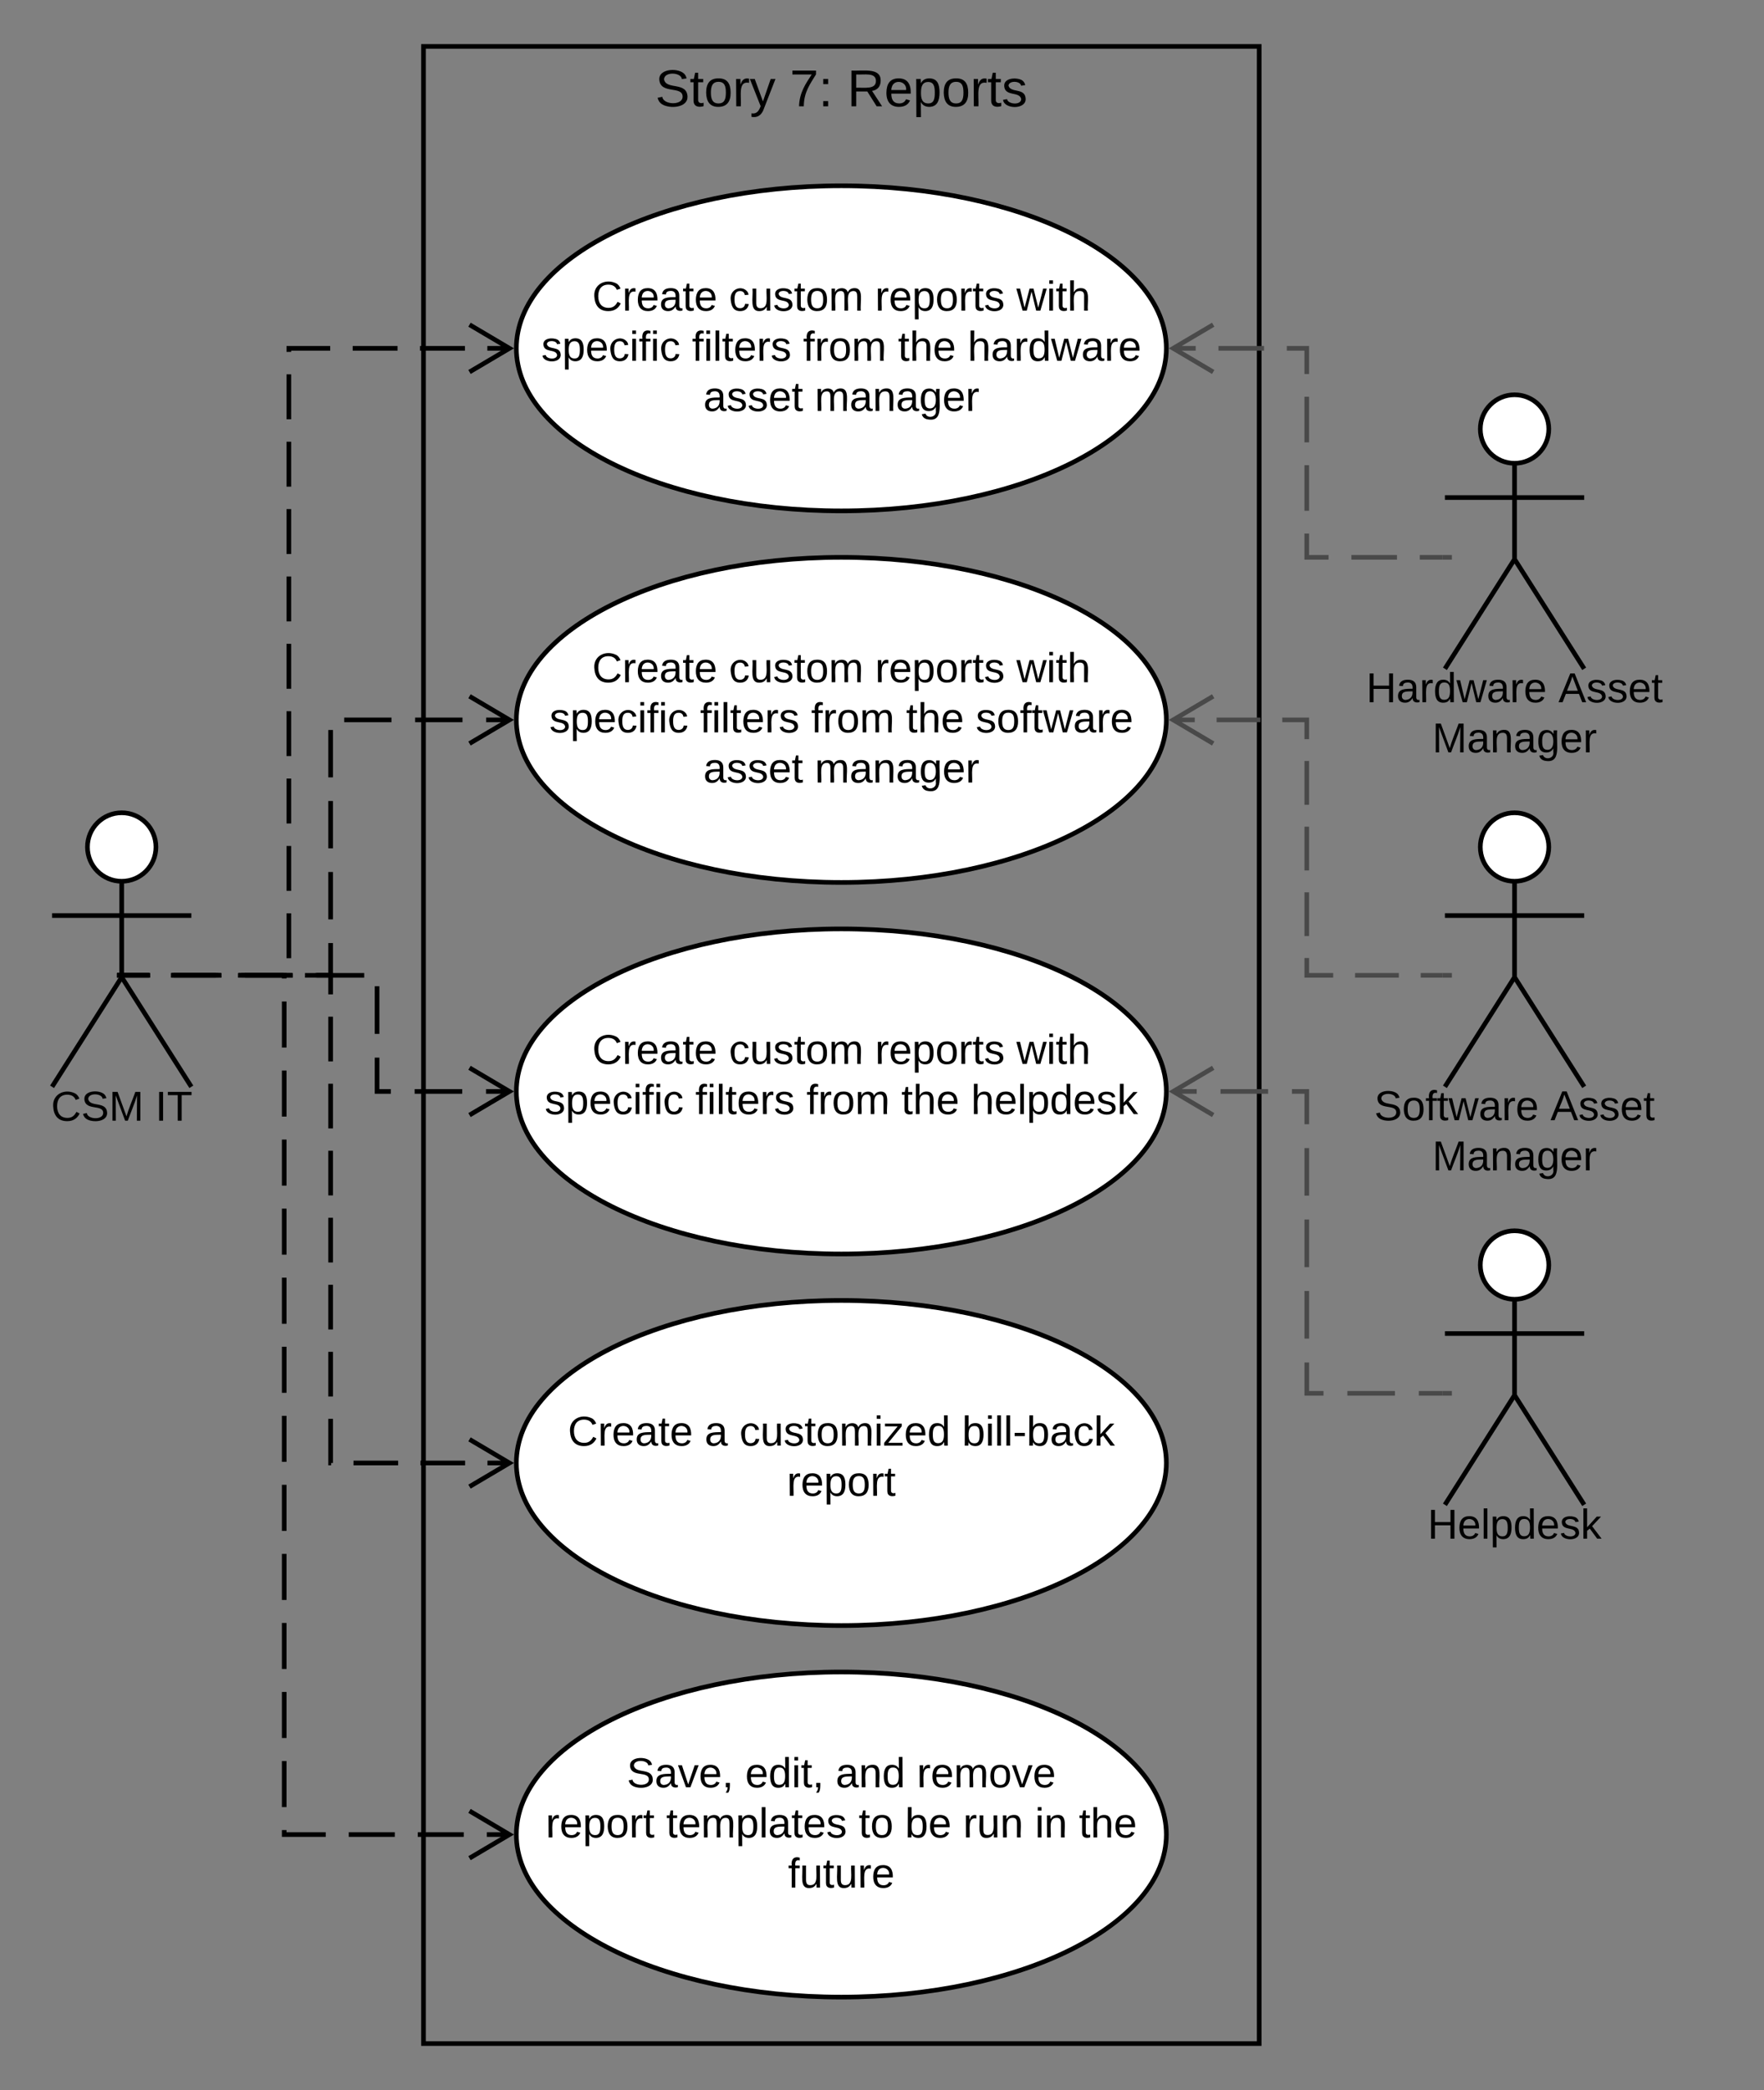 <svg xmlns="http://www.w3.org/2000/svg" xmlns:xlink="http://www.w3.org/1999/xlink" xmlns:lucid="lucid" width="759.88" height="900"><rect width="100%" height="100%" fill="#808080" stroke="none"/><g transform="translate(-197.575 -140)" lucid:page-tab-id="0_0"><path d="M264.75 504.75c0 8.15-6.6 14.75-14.75 14.75s-14.75-6.6-14.75-14.75S241.85 490 250 490s14.75 6.6 14.75 14.75z" stroke="#000" stroke-width="2" fill="#fff"/><path d="M220 490h60v118h-60z" fill="none"/><path d="M250 519.5v41.3l30 47.2m-30-47.2L220 608m0-73.75h60" stroke="#000" stroke-width="2" fill="none"/><use xlink:href="#a" transform="matrix(1,0,0,1,140,608) translate(79.575 14.6)"/><use xlink:href="#b" transform="matrix(1,0,0,1,140,608) translate(124.475 14.6)"/><path d="M380 160h360v860H380z" stroke="#000" stroke-width="2" fill="none"/><use xlink:href="#c" transform="matrix(1,0,0,1,388,168) translate(91.846 17.778)"/><use xlink:href="#d" transform="matrix(1,0,0,1,388,168) translate(149.809 17.778)"/><use xlink:href="#e" transform="matrix(1,0,0,1,388,168) translate(174.5 17.778)"/><path d="M700 290c0 38.66-62.68 70-140 70s-140-31.34-140-70 62.68-70 140-70 140 31.34 140 70z" stroke="#000" stroke-width="2" fill="#fff"/><use xlink:href="#f" transform="matrix(1,0,0,1,420,220) translate(32.68 53.775)"/><use xlink:href="#g" transform="matrix(1,0,0,1,420,220) translate(91.58 53.775)"/><use xlink:href="#h" transform="matrix(1,0,0,1,420,220) translate(154.53 53.775)"/><use xlink:href="#i" transform="matrix(1,0,0,1,420,220) translate(215.43 53.775)"/><use xlink:href="#j" transform="matrix(1,0,0,1,420,220) translate(10.755 75.375)"/><use xlink:href="#k" transform="matrix(1,0,0,1,420,220) translate(75.655 75.375)"/><use xlink:href="#l" transform="matrix(1,0,0,1,420,220) translate(123.505 75.375)"/><use xlink:href="#m" transform="matrix(1,0,0,1,420,220) translate(164.405 75.375)"/><use xlink:href="#n" transform="matrix(1,0,0,1,420,220) translate(194.405 75.375)"/><use xlink:href="#o" transform="matrix(1,0,0,1,420,220) translate(80.555 96.975)"/><use xlink:href="#p" transform="matrix(1,0,0,1,420,220) translate(128.555 96.975)"/><path d="M700 450c0 38.66-62.68 70-140 70s-140-31.34-140-70 62.68-70 140-70 140 31.34 140 70z" stroke="#000" stroke-width="2" fill="#fff"/><use xlink:href="#f" transform="matrix(1,0,0,1,420,380) translate(32.68 53.775)"/><use xlink:href="#g" transform="matrix(1,0,0,1,420,380) translate(91.58 53.775)"/><use xlink:href="#h" transform="matrix(1,0,0,1,420,380) translate(154.53 53.775)"/><use xlink:href="#i" transform="matrix(1,0,0,1,420,380) translate(215.43 53.775)"/><use xlink:href="#j" transform="matrix(1,0,0,1,420,380) translate(14.23 75.375)"/><use xlink:href="#k" transform="matrix(1,0,0,1,420,380) translate(79.13 75.375)"/><use xlink:href="#l" transform="matrix(1,0,0,1,420,380) translate(126.98 75.375)"/><use xlink:href="#m" transform="matrix(1,0,0,1,420,380) translate(167.88 75.375)"/><use xlink:href="#q" transform="matrix(1,0,0,1,420,380) translate(197.88 75.375)"/><use xlink:href="#o" transform="matrix(1,0,0,1,420,380) translate(80.555 96.975)"/><use xlink:href="#p" transform="matrix(1,0,0,1,420,380) translate(128.555 96.975)"/><path d="M700 610c0 38.66-62.68 70-140 70s-140-31.34-140-70 62.68-70 140-70 140 31.34 140 70z" stroke="#000" stroke-width="2" fill="#fff"/><use xlink:href="#f" transform="matrix(1,0,0,1,420,540) translate(32.68 58.15)"/><use xlink:href="#g" transform="matrix(1,0,0,1,420,540) translate(91.58 58.15)"/><use xlink:href="#h" transform="matrix(1,0,0,1,420,540) translate(154.53 58.15)"/><use xlink:href="#i" transform="matrix(1,0,0,1,420,540) translate(215.43 58.15)"/><use xlink:href="#j" transform="matrix(1,0,0,1,420,540) translate(12.205 79.75)"/><use xlink:href="#k" transform="matrix(1,0,0,1,420,540) translate(77.105 79.75)"/><use xlink:href="#l" transform="matrix(1,0,0,1,420,540) translate(124.955 79.75)"/><use xlink:href="#m" transform="matrix(1,0,0,1,420,540) translate(165.855 79.75)"/><use xlink:href="#r" transform="matrix(1,0,0,1,420,540) translate(195.855 79.75)"/><path d="M700 770c0 38.66-62.68 70-140 70s-140-31.34-140-70 62.68-70 140-70 140 31.34 140 70z" stroke="#000" stroke-width="2" fill="#fff"/><use xlink:href="#f" transform="matrix(1,0,0,1,420,700) translate(22.205 62.525)"/><use xlink:href="#s" transform="matrix(1,0,0,1,420,700) translate(81.105 62.525)"/><use xlink:href="#t" transform="matrix(1,0,0,1,420,700) translate(96.105 62.525)"/><use xlink:href="#u" transform="matrix(1,0,0,1,420,700) translate(192.005 62.525)"/><use xlink:href="#v" transform="matrix(1,0,0,1,420,700) translate(116.555 84.125)"/><path d="M700 930c0 38.66-62.68 70-140 70s-140-31.34-140-70 62.68-70 140-70 140 31.34 140 70z" stroke="#000" stroke-width="2" fill="#fff"/><use xlink:href="#w" transform="matrix(1,0,0,1,420,860) translate(47.58 49.65)"/><use xlink:href="#x" transform="matrix(1,0,0,1,420,860) translate(98.58 49.65)"/><use xlink:href="#y" transform="matrix(1,0,0,1,420,860) translate(137.53 49.65)"/><use xlink:href="#z" transform="matrix(1,0,0,1,420,860) translate(172.53 49.65)"/><use xlink:href="#A" transform="matrix(1,0,0,1,420,860) translate(12.655 71.25)"/><use xlink:href="#B" transform="matrix(1,0,0,1,420,860) translate(64.555 71.25)"/><use xlink:href="#C" transform="matrix(1,0,0,1,420,860) translate(147.455 71.25)"/><use xlink:href="#D" transform="matrix(1,0,0,1,420,860) translate(167.455 71.25)"/><use xlink:href="#E" transform="matrix(1,0,0,1,420,860) translate(192.455 71.25)"/><use xlink:href="#F" transform="matrix(1,0,0,1,420,860) translate(223.405 71.25)"/><use xlink:href="#G" transform="matrix(1,0,0,1,420,860) translate(242.355 71.25)"/><use xlink:href="#H" transform="matrix(1,0,0,1,420,860) translate(117.03 92.85)"/><path d="M417.18 290H322v270h-70" fill="none"/><path d="M417.18 290h-9.67m-9.66 0H378.5m-9.67 0H349.5m-9.68 0H322v1.53m0 9.67v19.34m0 9.67v19.35m0 9.67v19.34m0 9.67v19.34m0 9.67v19.35m0 9.66v19.34m0 9.67v19.34m0 9.68v19.34m0 9.67v19.33m-2.3 7.37h-19.35m-9.67 0h-19.34m-9.67 0H252M399.82 300.18L417.04 290l-17.22-10.18M252.03 560H248" stroke="#000" stroke-width="2" fill="none"/><path d="M417.18 450H340v110h-88" fill="none"/><path d="M417.18 450h-10.2m-10.18 0h-20.4m-10.18 0h-20.38m-5.84 4.35v20.4m0 10.18v20.38m0 10.2v20.4m0 10.18V560h-6.46m-10.2 0h-20.38m-10.2 0H272.4m-10.2 0H252M399.82 460.18L417.04 450l-17.22-10.18M252.03 560H248" stroke="#000" stroke-width="2" fill="none"/><path d="M417.18 610H360v-50H252" fill="none"/><path d="M417.18 610h-10.24m-10.25 0h-20.5m-10.25 0H360v-14.55m0-10.24v-20.5m-5.53-4.7h-20.5m-10.24 0h-20.5M293 560h-20.5m-10.25 0H252M399.82 620.18L417.04 610l-17.22-10.18M252.03 560H248" stroke="#000" stroke-width="2" fill="none"/><path d="M417.18 770H340V560h-88" fill="none"/><path d="M417.18 770h-9.62m-9.62 0H378.7m-9.62 0h-19.24m-9.62 0H340v-19.02m0-9.62v-19.24m0-9.62v-19.24m0-9.62V664.4m0-9.62v-19.24m0-9.62v-19.24m0-9.62v-19.24m0-9.62V560h-11.04m-9.62 0H300.1m-9.62 0h-19.24m-9.62 0H252M399.82 780.18L417.04 770l-17.22-10.18M252.03 560H248" stroke="#000" stroke-width="2" fill="none"/><path d="M417.18 930H320V560h-68" fill="none"/><path d="M417.18 930h-9.9m-9.92 0h-19.82m-9.9 0H347.8m-9.9 0H320v-1.93m0-9.9v-19.83m0-9.9V868.6m0-9.9v-19.82m0-9.9v-19.84m0-9.9V779.4m0-9.9v-19.82m0-9.9v-19.83m0-9.9V690.2m0-9.92v-19.82m0-9.9v-19.83m0-9.9V601m0-9.9v-19.83m0-9.92V560h-18.45m-9.9 0H271.8m-9.9 0H252M399.82 940.18L417.04 930l-17.22-10.18M252.03 560H248" stroke="#000" stroke-width="2" fill="none"/><path d="M864.75 324.75c0 8.15-6.6 14.75-14.75 14.75s-14.75-6.6-14.75-14.75S841.85 310 850 310s14.75 6.6 14.75 14.75z" stroke="#000" stroke-width="2" fill="#fff"/><path d="M820 310h60v118h-60z" fill="none"/><path d="M850 339.5v41.3l30 47.2m-30-47.2L820 428m0-73.75h60" stroke="#000" stroke-width="2" fill="none"/><g><use xlink:href="#I" transform="matrix(1,0,0,1,740,428) translate(46.1 14.4)"/><use xlink:href="#J" transform="matrix(1,0,0,1,740,428) translate(128.9 14.4)"/><use xlink:href="#K" transform="matrix(1,0,0,1,740,428) translate(74.55 36)"/></g><path d="M864.75 504.75c0 8.15-6.6 14.75-14.75 14.75s-14.75-6.6-14.75-14.75S841.85 490 850 490s14.75 6.6 14.75 14.75z" stroke="#000" stroke-width="2" fill="#fff"/><path d="M820 490h60v118h-60z" fill="none"/><path d="M850 519.5v41.3l30 47.2m-30-47.2L820 608m0-73.75h60" stroke="#000" stroke-width="2" fill="none"/><g><use xlink:href="#L" transform="matrix(1,0,0,1,740,608) translate(49.55 14.4)"/><use xlink:href="#M" transform="matrix(1,0,0,1,740,608) translate(125.45 14.4)"/><use xlink:href="#K" transform="matrix(1,0,0,1,740,608) translate(74.55 36)"/></g><path d="M864.75 684.75c0 8.15-6.6 14.75-14.75 14.75s-14.75-6.6-14.75-14.75S841.85 670 850 670s14.75 6.6 14.75 14.75z" stroke="#000" stroke-width="2" fill="#fff"/><path d="M820 670h60v118h-60z" fill="none"/><path d="M850 699.5v41.3l30 47.2m-30-47.2L820 788m0-73.75h60" stroke="#000" stroke-width="2" fill="none"/><g><use xlink:href="#N" transform="matrix(1,0,0,1,740,788) translate(72.55 14.6)"/></g><path d="M702.82 290h57.68v90H819" fill="none"/><path d="M702.82 290h9.82m9.8 0h19.65m9.8 0h8.6v11.05m0 9.8v19.65m0 9.82v19.63m0 9.82V380h9.4m9.83 0h19.63m9.82 0H819M720.18 279.82L702.96 290l17.22 10.18" stroke="#494949" stroke-width="2" fill="none"/><path d="M823 381h-4.03v-2H823z" fill="#494949"/><path d="M702.82 450h57.68v110H819" fill="none"/><path d="M702.82 450h9.42m9.43 0h18.85m9.42 0h10.56v8.3m0 9.4v18.86m0 9.42v18.85m0 9.43v18.85m0 9.43V560h11.38m9.42 0h18.85m9.43 0H819M720.18 439.82L702.96 450l17.22 10.18" stroke="#494949" stroke-width="2" fill="none"/><path d="M823 561h-4.03v-2H823z" fill="#494949"/><path d="M702.82 610h57.68v130H819" fill="none"/><path d="M702.82 610h10.26m10.25 0h20.52m10.26 0h6.4v14.12m0 10.26v20.5m0 10.27v20.52m0 10.25v20.52m0 10.26V740h7.2m10.27 0h20.5m10.27 0H819M720.18 599.82L702.96 610l17.22 10.18" stroke="#494949" stroke-width="2" fill="none"/><path d="M823 741h-4.03v-2H823z" fill="#494949"/><defs><path d="M212-179c-10-28-35-45-73-45-59 0-87 40-87 99 0 60 29 101 89 101 43 0 62-24 78-52l27 14C228-24 195 4 139 4 59 4 22-46 18-125c-6-104 99-153 187-111 19 9 31 26 39 46" id="O"/><path d="M185-189c-5-48-123-54-124 2 14 75 158 14 163 119 3 78-121 87-175 55-17-10-28-26-33-46l33-7c5 56 141 63 141-1 0-78-155-14-162-118-5-82 145-84 179-34 5 7 8 16 11 25" id="P"/><path d="M240 0l2-218c-23 76-54 145-80 218h-23L58-218 59 0H30v-248h44l77 211c21-75 51-140 76-211h43V0h-30" id="Q"/><g id="a"><use transform="matrix(0.05,0,0,0.05,0,0)" xlink:href="#O"/><use transform="matrix(0.05,0,0,0.05,12.95,0)" xlink:href="#P"/><use transform="matrix(0.05,0,0,0.05,24.95,0)" xlink:href="#Q"/></g><path d="M33 0v-248h34V0H33" id="R"/><path d="M127-220V0H93v-220H8v-28h204v28h-85" id="S"/><g id="b"><use transform="matrix(0.05,0,0,0.05,0,0)" xlink:href="#R"/><use transform="matrix(0.05,0,0,0.05,5,0)" xlink:href="#S"/></g><path d="M59-47c-2 24 18 29 38 22v24C64 9 27 4 27-40v-127H5v-23h24l9-43h21v43h35v23H59v120" id="T"/><path d="M100-194c62-1 85 37 85 99 1 63-27 99-86 99S16-35 15-95c0-66 28-99 85-99zM99-20c44 1 53-31 53-75 0-43-8-75-51-75s-53 32-53 75 10 74 51 75" id="U"/><path d="M114-163C36-179 61-72 57 0H25l-1-190h30c1 12-1 29 2 39 6-27 23-49 58-41v29" id="V"/><path d="M179-190L93 31C79 59 56 82 12 73V49c39 6 53-20 64-50L1-190h34L92-34l54-156h33" id="W"/><g id="c"><use transform="matrix(0.062,0,0,0.062,0,0)" xlink:href="#P"/><use transform="matrix(0.062,0,0,0.062,14.815,0)" xlink:href="#T"/><use transform="matrix(0.062,0,0,0.062,20.988,0)" xlink:href="#U"/><use transform="matrix(0.062,0,0,0.062,33.333,0)" xlink:href="#V"/><use transform="matrix(0.062,0,0,0.062,40.679,0)" xlink:href="#W"/></g><path d="M64 0c3-98 48-159 88-221H18v-27h164v26C143-157 98-101 97 0H64" id="X"/><path d="M33-154v-36h34v36H33zM33 0v-36h34V0H33" id="Y"/><g id="d"><use transform="matrix(0.062,0,0,0.062,0,0)" xlink:href="#X"/><use transform="matrix(0.062,0,0,0.062,12.346,0)" xlink:href="#Y"/></g><path d="M233-177c-1 41-23 64-60 70L243 0h-38l-65-103H63V0H30v-248c88 3 205-21 203 71zM63-129c60-2 137 13 137-47 0-61-80-42-137-45v92" id="Z"/><path d="M100-194c63 0 86 42 84 106H49c0 40 14 67 53 68 26 1 43-12 49-29l28 8c-11 28-37 45-77 45C44 4 14-33 15-96c1-61 26-98 85-98zm52 81c6-60-76-77-97-28-3 7-6 17-6 28h103" id="aa"/><path d="M115-194c55 1 70 41 70 98S169 2 115 4C84 4 66-9 55-30l1 105H24l-1-265h31l2 30c10-21 28-34 59-34zm-8 174c40 0 45-34 45-75s-6-73-45-74c-42 0-51 32-51 76 0 43 10 73 51 73" id="ab"/><path d="M135-143c-3-34-86-38-87 0 15 53 115 12 119 90S17 21 10-45l28-5c4 36 97 45 98 0-10-56-113-15-118-90-4-57 82-63 122-42 12 7 21 19 24 35" id="ac"/><g id="e"><use transform="matrix(0.062,0,0,0.062,0,0)" xlink:href="#Z"/><use transform="matrix(0.062,0,0,0.062,15.988,0)" xlink:href="#aa"/><use transform="matrix(0.062,0,0,0.062,28.333,0)" xlink:href="#ab"/><use transform="matrix(0.062,0,0,0.062,40.679,0)" xlink:href="#U"/><use transform="matrix(0.062,0,0,0.062,53.025,0)" xlink:href="#V"/><use transform="matrix(0.062,0,0,0.062,60.37,0)" xlink:href="#T"/><use transform="matrix(0.062,0,0,0.062,66.543,0)" xlink:href="#ac"/></g><path d="M141-36C126-15 110 5 73 4 37 3 15-17 15-53c-1-64 63-63 125-63 3-35-9-54-41-54-24 1-41 7-42 31l-33-3c5-37 33-52 76-52 45 0 72 20 72 64v82c-1 20 7 32 28 27v20c-31 9-61-2-59-35zM48-53c0 20 12 33 32 33 41-3 63-29 60-74-43 2-92-5-92 41" id="ad"/><g id="f"><use transform="matrix(0.05,0,0,0.05,0,0)" xlink:href="#O"/><use transform="matrix(0.05,0,0,0.05,12.95,0)" xlink:href="#V"/><use transform="matrix(0.05,0,0,0.05,18.9,0)" xlink:href="#aa"/><use transform="matrix(0.05,0,0,0.05,28.9,0)" xlink:href="#ad"/><use transform="matrix(0.05,0,0,0.05,38.9,0)" xlink:href="#T"/><use transform="matrix(0.05,0,0,0.05,43.9,0)" xlink:href="#aa"/></g><path d="M96-169c-40 0-48 33-48 73s9 75 48 75c24 0 41-14 43-38l32 2c-6 37-31 61-74 61-59 0-76-41-82-99-10-93 101-131 147-64 4 7 5 14 7 22l-32 3c-4-21-16-35-41-35" id="ae"/><path d="M84 4C-5 8 30-112 23-190h32v120c0 31 7 50 39 49 72-2 45-101 50-169h31l1 190h-30c-1-10 1-25-2-33-11 22-28 36-60 37" id="af"/><path d="M210-169c-67 3-38 105-44 169h-31v-121c0-29-5-50-35-48C34-165 62-65 56 0H25l-1-190h30c1 10-1 24 2 32 10-44 99-50 107 0 11-21 27-35 58-36 85-2 47 119 55 194h-31v-121c0-29-5-49-35-48" id="ag"/><g id="g"><use transform="matrix(0.05,0,0,0.05,0,0)" xlink:href="#ae"/><use transform="matrix(0.05,0,0,0.05,9,0)" xlink:href="#af"/><use transform="matrix(0.05,0,0,0.05,19,0)" xlink:href="#ac"/><use transform="matrix(0.05,0,0,0.05,28,0)" xlink:href="#T"/><use transform="matrix(0.05,0,0,0.05,33,0)" xlink:href="#U"/><use transform="matrix(0.05,0,0,0.05,43,0)" xlink:href="#ag"/></g><g id="h"><use transform="matrix(0.05,0,0,0.05,0,0)" xlink:href="#V"/><use transform="matrix(0.05,0,0,0.05,5.95,0)" xlink:href="#aa"/><use transform="matrix(0.05,0,0,0.05,15.95,0)" xlink:href="#ab"/><use transform="matrix(0.05,0,0,0.05,25.95,0)" xlink:href="#U"/><use transform="matrix(0.05,0,0,0.05,35.95,0)" xlink:href="#V"/><use transform="matrix(0.05,0,0,0.05,41.9,0)" xlink:href="#T"/><use transform="matrix(0.05,0,0,0.05,46.9,0)" xlink:href="#ac"/></g><path d="M206 0h-36l-40-164L89 0H53L-1-190h32L70-26l43-164h34l41 164 42-164h31" id="ah"/><path d="M24-231v-30h32v30H24zM24 0v-190h32V0H24" id="ai"/><path d="M106-169C34-169 62-67 57 0H25v-261h32l-1 103c12-21 28-36 61-36 89 0 53 116 60 194h-32v-121c2-32-8-49-39-48" id="aj"/><g id="i"><use transform="matrix(0.05,0,0,0.05,0,0)" xlink:href="#ah"/><use transform="matrix(0.05,0,0,0.05,12.95,0)" xlink:href="#ai"/><use transform="matrix(0.05,0,0,0.05,16.9,0)" xlink:href="#T"/><use transform="matrix(0.05,0,0,0.05,21.9,0)" xlink:href="#aj"/></g><path d="M101-234c-31-9-42 10-38 44h38v23H63V0H32v-167H5v-23h27c-7-52 17-82 69-68v24" id="ak"/><g id="j"><use transform="matrix(0.05,0,0,0.05,0,0)" xlink:href="#ac"/><use transform="matrix(0.05,0,0,0.05,9,0)" xlink:href="#ab"/><use transform="matrix(0.05,0,0,0.05,19,0)" xlink:href="#aa"/><use transform="matrix(0.05,0,0,0.05,29,0)" xlink:href="#ae"/><use transform="matrix(0.05,0,0,0.05,38,0)" xlink:href="#ai"/><use transform="matrix(0.05,0,0,0.05,41.95,0)" xlink:href="#ak"/><use transform="matrix(0.05,0,0,0.05,46.95,0)" xlink:href="#ai"/><use transform="matrix(0.05,0,0,0.05,50.9,0)" xlink:href="#ae"/></g><path d="M24 0v-261h32V0H24" id="al"/><g id="k"><use transform="matrix(0.05,0,0,0.05,0,0)" xlink:href="#ak"/><use transform="matrix(0.05,0,0,0.05,5,0)" xlink:href="#ai"/><use transform="matrix(0.05,0,0,0.05,8.95,0)" xlink:href="#al"/><use transform="matrix(0.05,0,0,0.05,12.9,0)" xlink:href="#T"/><use transform="matrix(0.05,0,0,0.05,17.9,0)" xlink:href="#aa"/><use transform="matrix(0.05,0,0,0.05,27.9,0)" xlink:href="#V"/><use transform="matrix(0.05,0,0,0.05,33.85,0)" xlink:href="#ac"/></g><g id="l"><use transform="matrix(0.05,0,0,0.05,0,0)" xlink:href="#ak"/><use transform="matrix(0.05,0,0,0.05,5,0)" xlink:href="#V"/><use transform="matrix(0.05,0,0,0.05,10.95,0)" xlink:href="#U"/><use transform="matrix(0.05,0,0,0.05,20.95,0)" xlink:href="#ag"/></g><g id="m"><use transform="matrix(0.05,0,0,0.05,0,0)" xlink:href="#T"/><use transform="matrix(0.05,0,0,0.05,5,0)" xlink:href="#aj"/><use transform="matrix(0.05,0,0,0.05,15,0)" xlink:href="#aa"/></g><path d="M85-194c31 0 48 13 60 33l-1-100h32l1 261h-30c-2-10 0-23-3-31C134-8 116 4 85 4 32 4 16-35 15-94c0-66 23-100 70-100zm9 24c-40 0-46 34-46 75 0 40 6 74 45 74 42 0 51-32 51-76 0-42-9-74-50-73" id="am"/><g id="n"><use transform="matrix(0.05,0,0,0.05,0,0)" xlink:href="#aj"/><use transform="matrix(0.05,0,0,0.05,10,0)" xlink:href="#ad"/><use transform="matrix(0.05,0,0,0.05,20,0)" xlink:href="#V"/><use transform="matrix(0.05,0,0,0.05,25.95,0)" xlink:href="#am"/><use transform="matrix(0.05,0,0,0.05,35.95,0)" xlink:href="#ah"/><use transform="matrix(0.05,0,0,0.05,48.9,0)" xlink:href="#ad"/><use transform="matrix(0.05,0,0,0.05,58.9,0)" xlink:href="#V"/><use transform="matrix(0.05,0,0,0.05,64.85,0)" xlink:href="#aa"/></g><g id="o"><use transform="matrix(0.05,0,0,0.05,0,0)" xlink:href="#ad"/><use transform="matrix(0.05,0,0,0.05,10,0)" xlink:href="#ac"/><use transform="matrix(0.05,0,0,0.05,19,0)" xlink:href="#ac"/><use transform="matrix(0.05,0,0,0.05,28,0)" xlink:href="#aa"/><use transform="matrix(0.05,0,0,0.05,38,0)" xlink:href="#T"/></g><path d="M117-194c89-4 53 116 60 194h-32v-121c0-31-8-49-39-48C34-167 62-67 57 0H25l-1-190h30c1 10-1 24 2 32 11-22 29-35 61-36" id="an"/><path d="M177-190C167-65 218 103 67 71c-23-6-38-20-44-43l32-5c15 47 100 32 89-28v-30C133-14 115 1 83 1 29 1 15-40 15-95c0-56 16-97 71-98 29-1 48 16 59 35 1-10 0-23 2-32h30zM94-22c36 0 50-32 50-73 0-42-14-75-50-75-39 0-46 34-46 75s6 73 46 73" id="ao"/><g id="p"><use transform="matrix(0.05,0,0,0.05,0,0)" xlink:href="#ag"/><use transform="matrix(0.05,0,0,0.05,14.95,0)" xlink:href="#ad"/><use transform="matrix(0.05,0,0,0.05,24.95,0)" xlink:href="#an"/><use transform="matrix(0.05,0,0,0.05,34.95,0)" xlink:href="#ad"/><use transform="matrix(0.05,0,0,0.05,44.95,0)" xlink:href="#ao"/><use transform="matrix(0.05,0,0,0.05,54.95,0)" xlink:href="#aa"/><use transform="matrix(0.05,0,0,0.05,64.95,0)" xlink:href="#V"/></g><g id="q"><use transform="matrix(0.05,0,0,0.05,0,0)" xlink:href="#ac"/><use transform="matrix(0.05,0,0,0.05,9,0)" xlink:href="#U"/><use transform="matrix(0.05,0,0,0.05,19,0)" xlink:href="#ak"/><use transform="matrix(0.05,0,0,0.05,24,0)" xlink:href="#T"/><use transform="matrix(0.05,0,0,0.05,29,0)" xlink:href="#ah"/><use transform="matrix(0.05,0,0,0.05,41.95,0)" xlink:href="#ad"/><use transform="matrix(0.05,0,0,0.05,51.95,0)" xlink:href="#V"/><use transform="matrix(0.05,0,0,0.05,57.9,0)" xlink:href="#aa"/></g><path d="M143 0L79-87 56-68V0H24v-261h32v163l83-92h37l-77 82L181 0h-38" id="ap"/><g id="r"><use transform="matrix(0.05,0,0,0.05,0,0)" xlink:href="#aj"/><use transform="matrix(0.05,0,0,0.05,10,0)" xlink:href="#aa"/><use transform="matrix(0.05,0,0,0.05,20,0)" xlink:href="#al"/><use transform="matrix(0.05,0,0,0.05,23.95,0)" xlink:href="#ab"/><use transform="matrix(0.05,0,0,0.05,33.95,0)" xlink:href="#am"/><use transform="matrix(0.05,0,0,0.05,43.95,0)" xlink:href="#aa"/><use transform="matrix(0.05,0,0,0.05,53.95,0)" xlink:href="#ac"/><use transform="matrix(0.05,0,0,0.05,62.95,0)" xlink:href="#ap"/></g><use transform="matrix(0.05,0,0,0.05,0,0)" xlink:href="#ad" id="s"/><path d="M9 0v-24l116-142H16v-24h144v24L44-24h123V0H9" id="aq"/><g id="t"><use transform="matrix(0.05,0,0,0.05,0,0)" xlink:href="#ae"/><use transform="matrix(0.05,0,0,0.05,9,0)" xlink:href="#af"/><use transform="matrix(0.05,0,0,0.05,19,0)" xlink:href="#ac"/><use transform="matrix(0.05,0,0,0.05,28,0)" xlink:href="#T"/><use transform="matrix(0.05,0,0,0.05,33,0)" xlink:href="#U"/><use transform="matrix(0.05,0,0,0.05,43,0)" xlink:href="#ag"/><use transform="matrix(0.05,0,0,0.05,57.95,0)" xlink:href="#ai"/><use transform="matrix(0.05,0,0,0.05,61.9,0)" xlink:href="#aq"/><use transform="matrix(0.05,0,0,0.05,70.9,0)" xlink:href="#aa"/><use transform="matrix(0.05,0,0,0.05,80.9,0)" xlink:href="#am"/></g><path d="M115-194c53 0 69 39 70 98 0 66-23 100-70 100C84 3 66-7 56-30L54 0H23l1-261h32v101c10-23 28-34 59-34zm-8 174c40 0 45-34 45-75 0-40-5-75-45-74-42 0-51 32-51 76 0 43 10 73 51 73" id="ar"/><path d="M16-82v-28h88v28H16" id="as"/><g id="u"><use transform="matrix(0.05,0,0,0.05,0,0)" xlink:href="#ar"/><use transform="matrix(0.05,0,0,0.05,10,0)" xlink:href="#ai"/><use transform="matrix(0.05,0,0,0.05,13.95,0)" xlink:href="#al"/><use transform="matrix(0.05,0,0,0.05,17.9,0)" xlink:href="#al"/><use transform="matrix(0.05,0,0,0.05,21.85,0)" xlink:href="#as"/><use transform="matrix(0.05,0,0,0.05,27.8,0)" xlink:href="#ar"/><use transform="matrix(0.05,0,0,0.05,37.8,0)" xlink:href="#ad"/><use transform="matrix(0.05,0,0,0.05,47.8,0)" xlink:href="#ae"/><use transform="matrix(0.05,0,0,0.05,56.8,0)" xlink:href="#ap"/></g><g id="v"><use transform="matrix(0.05,0,0,0.05,0,0)" xlink:href="#V"/><use transform="matrix(0.05,0,0,0.05,5.95,0)" xlink:href="#aa"/><use transform="matrix(0.05,0,0,0.05,15.95,0)" xlink:href="#ab"/><use transform="matrix(0.05,0,0,0.05,25.95,0)" xlink:href="#U"/><use transform="matrix(0.05,0,0,0.05,35.95,0)" xlink:href="#V"/><use transform="matrix(0.05,0,0,0.05,41.9,0)" xlink:href="#T"/></g><path d="M108 0H70L1-190h34L89-25l56-165h34" id="at"/><path d="M68-38c1 34 0 65-14 84H32c9-13 17-26 17-46H33v-38h35" id="au"/><g id="w"><use transform="matrix(0.05,0,0,0.05,0,0)" xlink:href="#P"/><use transform="matrix(0.05,0,0,0.05,12,0)" xlink:href="#ad"/><use transform="matrix(0.05,0,0,0.05,22,0)" xlink:href="#at"/><use transform="matrix(0.05,0,0,0.05,31,0)" xlink:href="#aa"/><use transform="matrix(0.05,0,0,0.05,41,0)" xlink:href="#au"/></g><g id="x"><use transform="matrix(0.05,0,0,0.05,0,0)" xlink:href="#aa"/><use transform="matrix(0.05,0,0,0.05,10,0)" xlink:href="#am"/><use transform="matrix(0.05,0,0,0.05,20,0)" xlink:href="#ai"/><use transform="matrix(0.05,0,0,0.05,23.95,0)" xlink:href="#T"/><use transform="matrix(0.05,0,0,0.05,28.95,0)" xlink:href="#au"/></g><g id="y"><use transform="matrix(0.05,0,0,0.05,0,0)" xlink:href="#ad"/><use transform="matrix(0.05,0,0,0.05,10,0)" xlink:href="#an"/><use transform="matrix(0.05,0,0,0.05,20,0)" xlink:href="#am"/></g><g id="z"><use transform="matrix(0.05,0,0,0.05,0,0)" xlink:href="#V"/><use transform="matrix(0.05,0,0,0.05,5.95,0)" xlink:href="#aa"/><use transform="matrix(0.05,0,0,0.05,15.95,0)" xlink:href="#ag"/><use transform="matrix(0.05,0,0,0.05,30.9,0)" xlink:href="#U"/><use transform="matrix(0.05,0,0,0.05,40.9,0)" xlink:href="#at"/><use transform="matrix(0.05,0,0,0.05,49.9,0)" xlink:href="#aa"/></g><g id="A"><use transform="matrix(0.05,0,0,0.05,0,0)" xlink:href="#V"/><use transform="matrix(0.05,0,0,0.05,5.95,0)" xlink:href="#aa"/><use transform="matrix(0.05,0,0,0.05,15.95,0)" xlink:href="#ab"/><use transform="matrix(0.05,0,0,0.05,25.95,0)" xlink:href="#U"/><use transform="matrix(0.05,0,0,0.05,35.95,0)" xlink:href="#V"/><use transform="matrix(0.05,0,0,0.05,41.9,0)" xlink:href="#T"/></g><g id="B"><use transform="matrix(0.05,0,0,0.05,0,0)" xlink:href="#T"/><use transform="matrix(0.05,0,0,0.05,5,0)" xlink:href="#aa"/><use transform="matrix(0.05,0,0,0.05,15,0)" xlink:href="#ag"/><use transform="matrix(0.05,0,0,0.05,29.95,0)" xlink:href="#ab"/><use transform="matrix(0.05,0,0,0.05,39.95,0)" xlink:href="#al"/><use transform="matrix(0.05,0,0,0.05,43.9,0)" xlink:href="#ad"/><use transform="matrix(0.05,0,0,0.05,53.9,0)" xlink:href="#T"/><use transform="matrix(0.05,0,0,0.05,58.9,0)" xlink:href="#aa"/><use transform="matrix(0.05,0,0,0.05,68.9,0)" xlink:href="#ac"/></g><g id="C"><use transform="matrix(0.05,0,0,0.05,0,0)" xlink:href="#T"/><use transform="matrix(0.05,0,0,0.05,5,0)" xlink:href="#U"/></g><g id="D"><use transform="matrix(0.05,0,0,0.05,0,0)" xlink:href="#ar"/><use transform="matrix(0.05,0,0,0.05,10,0)" xlink:href="#aa"/></g><g id="E"><use transform="matrix(0.05,0,0,0.05,0,0)" xlink:href="#V"/><use transform="matrix(0.05,0,0,0.05,5.95,0)" xlink:href="#af"/><use transform="matrix(0.05,0,0,0.05,15.95,0)" xlink:href="#an"/></g><g id="F"><use transform="matrix(0.05,0,0,0.05,0,0)" xlink:href="#ai"/><use transform="matrix(0.05,0,0,0.05,3.95,0)" xlink:href="#an"/></g><g id="G"><use transform="matrix(0.05,0,0,0.05,0,0)" xlink:href="#T"/><use transform="matrix(0.05,0,0,0.05,5,0)" xlink:href="#aj"/><use transform="matrix(0.05,0,0,0.05,15,0)" xlink:href="#aa"/></g><g id="H"><use transform="matrix(0.05,0,0,0.05,0,0)" xlink:href="#ak"/><use transform="matrix(0.05,0,0,0.05,5,0)" xlink:href="#af"/><use transform="matrix(0.05,0,0,0.05,15,0)" xlink:href="#T"/><use transform="matrix(0.05,0,0,0.05,20,0)" xlink:href="#af"/><use transform="matrix(0.05,0,0,0.05,30,0)" xlink:href="#V"/><use transform="matrix(0.05,0,0,0.05,35.95,0)" xlink:href="#aa"/></g><path d="M197 0v-115H63V0H30v-248h33v105h134v-105h34V0h-34" id="av"/><g id="I"><use transform="matrix(0.05,0,0,0.05,0,0)" xlink:href="#av"/><use transform="matrix(0.05,0,0,0.05,12.95,0)" xlink:href="#ad"/><use transform="matrix(0.05,0,0,0.05,22.95,0)" xlink:href="#V"/><use transform="matrix(0.05,0,0,0.05,28.9,0)" xlink:href="#am"/><use transform="matrix(0.05,0,0,0.05,38.9,0)" xlink:href="#ah"/><use transform="matrix(0.05,0,0,0.05,51.85,0)" xlink:href="#ad"/><use transform="matrix(0.05,0,0,0.05,61.85,0)" xlink:href="#V"/><use transform="matrix(0.05,0,0,0.05,67.8,0)" xlink:href="#aa"/></g><path d="M205 0l-28-72H64L36 0H1l101-248h38L239 0h-34zm-38-99l-47-123c-12 45-31 82-46 123h93" id="aw"/><g id="J"><use transform="matrix(0.05,0,0,0.05,0,0)" xlink:href="#aw"/><use transform="matrix(0.05,0,0,0.05,12,0)" xlink:href="#ac"/><use transform="matrix(0.05,0,0,0.05,21,0)" xlink:href="#ac"/><use transform="matrix(0.05,0,0,0.05,30,0)" xlink:href="#aa"/><use transform="matrix(0.05,0,0,0.05,40,0)" xlink:href="#T"/></g><g id="K"><use transform="matrix(0.05,0,0,0.05,0,0)" xlink:href="#Q"/><use transform="matrix(0.05,0,0,0.05,14.95,0)" xlink:href="#ad"/><use transform="matrix(0.05,0,0,0.05,24.95,0)" xlink:href="#an"/><use transform="matrix(0.05,0,0,0.05,34.95,0)" xlink:href="#ad"/><use transform="matrix(0.05,0,0,0.05,44.95,0)" xlink:href="#ao"/><use transform="matrix(0.05,0,0,0.05,54.95,0)" xlink:href="#aa"/><use transform="matrix(0.05,0,0,0.05,64.95,0)" xlink:href="#V"/></g><g id="L"><use transform="matrix(0.05,0,0,0.05,0,0)" xlink:href="#P"/><use transform="matrix(0.05,0,0,0.05,12,0)" xlink:href="#U"/><use transform="matrix(0.05,0,0,0.05,22,0)" xlink:href="#ak"/><use transform="matrix(0.05,0,0,0.05,27,0)" xlink:href="#T"/><use transform="matrix(0.05,0,0,0.05,32,0)" xlink:href="#ah"/><use transform="matrix(0.05,0,0,0.05,44.95,0)" xlink:href="#ad"/><use transform="matrix(0.05,0,0,0.05,54.95,0)" xlink:href="#V"/><use transform="matrix(0.05,0,0,0.05,60.9,0)" xlink:href="#aa"/></g><g id="M"><use transform="matrix(0.05,0,0,0.05,0,0)" xlink:href="#aw"/><use transform="matrix(0.05,0,0,0.05,12,0)" xlink:href="#ac"/><use transform="matrix(0.05,0,0,0.05,21,0)" xlink:href="#ac"/><use transform="matrix(0.05,0,0,0.05,30,0)" xlink:href="#aa"/><use transform="matrix(0.05,0,0,0.05,40,0)" xlink:href="#T"/></g><g id="N"><use transform="matrix(0.05,0,0,0.05,0,0)" xlink:href="#av"/><use transform="matrix(0.05,0,0,0.05,12.95,0)" xlink:href="#aa"/><use transform="matrix(0.05,0,0,0.05,22.95,0)" xlink:href="#al"/><use transform="matrix(0.05,0,0,0.05,26.9,0)" xlink:href="#ab"/><use transform="matrix(0.05,0,0,0.05,36.9,0)" xlink:href="#am"/><use transform="matrix(0.05,0,0,0.05,46.9,0)" xlink:href="#aa"/><use transform="matrix(0.05,0,0,0.05,56.9,0)" xlink:href="#ac"/><use transform="matrix(0.05,0,0,0.05,65.9,0)" xlink:href="#ap"/></g></defs></g></svg>